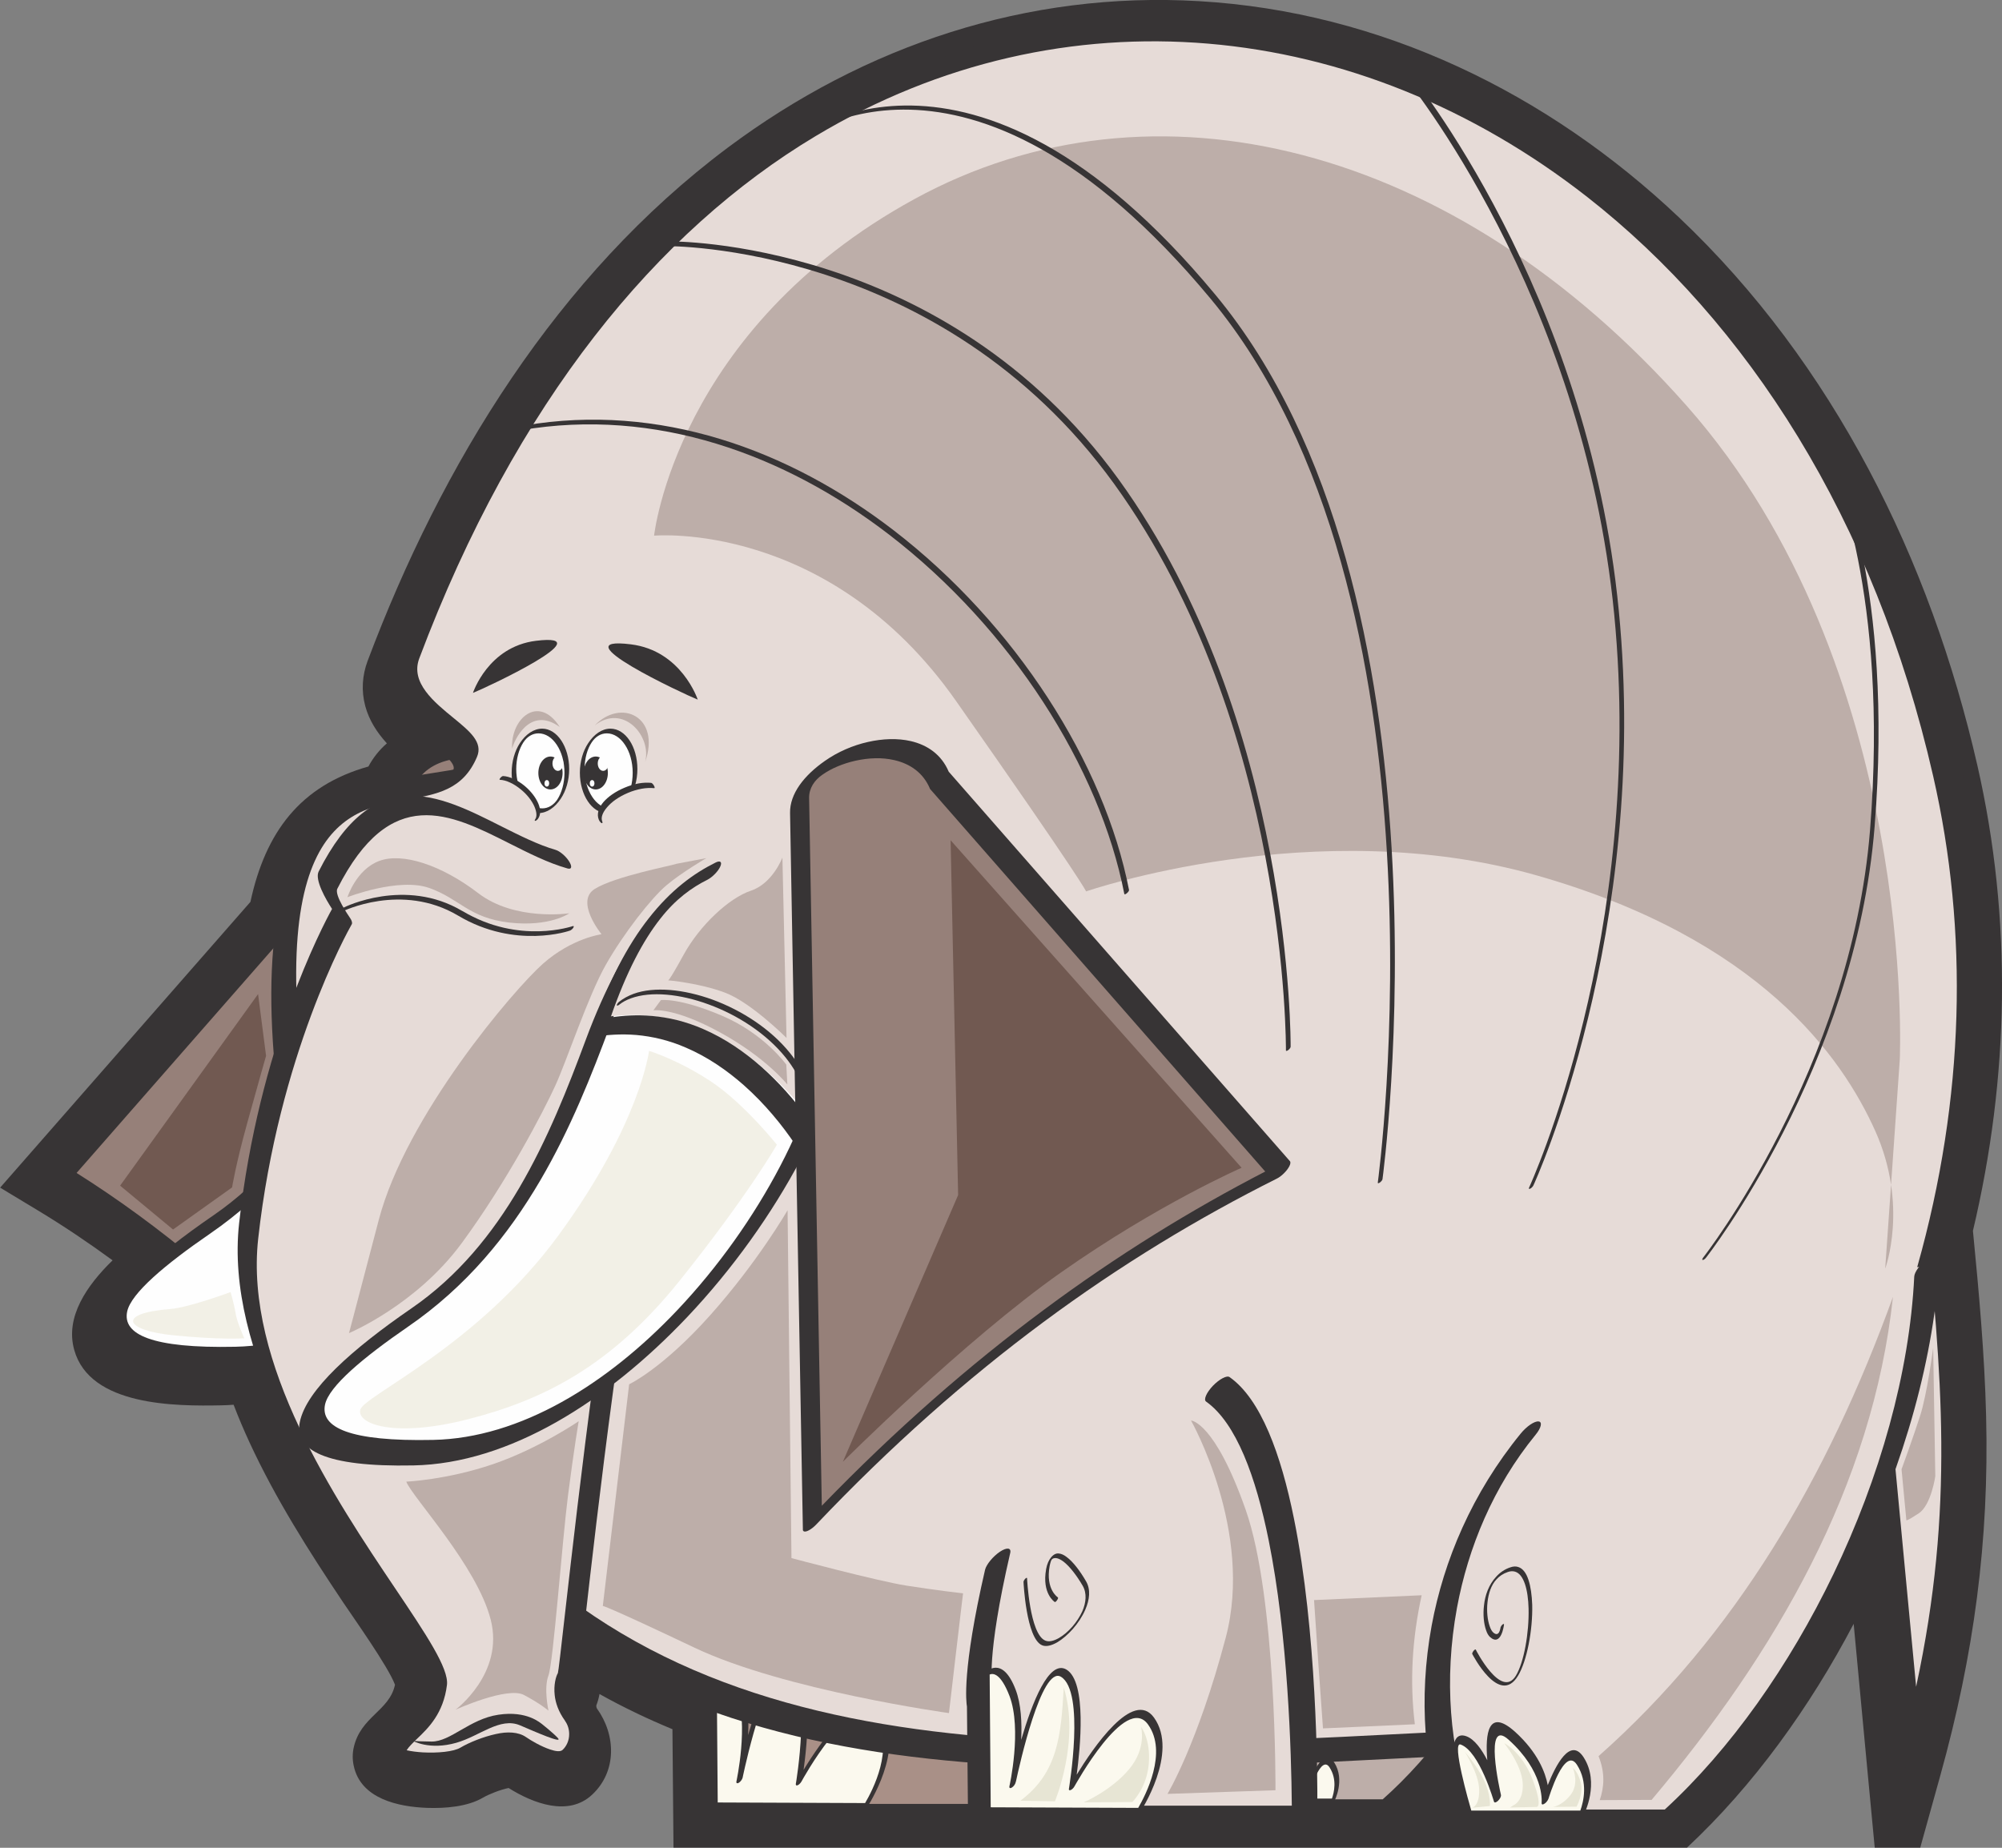 <?xml version="1.0" encoding="UTF-8" standalone="no"?>
<svg
   width="80mm"
   height="73.847mm"
   version="1.1"
   style="clip-rule:evenodd;fill-rule:evenodd;image-rendering:optimizeQuality;shape-rendering:geometricPrecision;text-rendering:geometricPrecision"
   viewBox="0 0 8000 7384.702"
   id="svg93"
   sodipodi:docname="elephant-4209931.svg"
   inkscape:version="1.4 (86a8ad7, 2024-10-11)"
   xmlns:inkscape="http://www.inkscape.org/namespaces/inkscape"
   xmlns:sodipodi="http://sodipodi.sourceforge.net/DTD/sodipodi-0.dtd"
   xmlns="http://www.w3.org/2000/svg"
   xmlns:svg="http://www.w3.org/2000/svg">
  <rect x="0" y="0" width="8000" height="7384.702" fill="#808080" stroke="none"/>
  <sodipodi:namedview
     id="namedview93"
     pagecolor="#ffffff"
     bordercolor="#666666"
     borderopacity="1.0"
     inkscape:showpageshadow="2"
     inkscape:pageopacity="0.0"
     inkscape:pagecheckerboard="0"
     inkscape:deskcolor="#d1d1d1"
     inkscape:document-units="mm"
     inkscape:zoom="1.0268353"
     inkscape:cx="162.63562"
     inkscape:cy="114.91619"
     inkscape:window-width="1066"
     inkscape:window-height="1008"
     inkscape:window-x="953"
     inkscape:window-y="0"
     inkscape:window-maximized="0"
     inkscape:current-layer="Camada_x0020_1" />
  <defs
     id="defs1">
    <style
       type="text/css"
       id="style1">  .elphntfil11 {fill:#FEFEFE} .elphntfil12 {fill:#E6E7E8} .elphntfil5 {fill:#373435} .elphntfil3 {fill:#373435} .elphntfil18 {fill:#FFFDF2} .elphntfil9 {fill:#FBF9EE} .elphntfil14 {fill:#F2F0E6} .elphntfil16 {fill:#E7E5D4} .elphntfil17 {fill:#E7E5D4} .elphntfil0 {fill:#FFFBD6} .elphntfil13 {fill:#E6DBD7} .elphntfil6 {fill:#E6DBD7} .elphntfil8 {fill:#BDAEA9} .elphntfil10 {fill:#A99087} .elphntfil7 {fill:#968079} .elphntfil15 {fill:#715951} .elphntfil1 {fill:#F9AA75} .elphntfil4 {fill:#5CA47A} .elphntfil2 {fill:#373435;fill-rule:nonzero}  </style>
  </defs>
  <g
     id="Camada_x0020_1"
     inkscape:label="elephant"
     inkscape:groupmode="layer"
     transform="translate(-2873.724,-5293.792)">
    <g
       id="g93"
       transform="matrix(-0.47,0,0,0.47,12224.453,2805.563)">
      <path
         class="elphntfil5"
         d="m 17909,17239 c -42,110 -88,218 -137,324 -221,477 -502,920 -794,1356 -82,123 -385,548 -441,701 47,223 293,270 351,535 11,50 11,102 0,153 -59,283 -381,350 -625,359 -152,5 -343,-9 -476,-88 -44,-26 -148,-68 -216,-81 -210,132 -509,245 -710,57 -212,-198 -203,-508 -41,-733 4,-7 6,-18 5,-27 -12,-30 -21,-63 -27,-96 -200,112 -407,211 -620,299 l -9,1007 c -3101,0 -5751,0 -8617,0 -564,-526 -1045,-1194 -1417,-1903 -39,413 -78,825 -116,1237 l -63,666 h -387 l -170,-611 c -286,-1027 -417,-1995 -390,-3060 13,-526 61,-1051 112,-1574 -309,-1303 -336,-2649 -38,-3956 400,-1751 1223,-3417 2537,-4661 1116,-1057 2535,-1749 4080,-1839 1459,-86 2843,375 4008,1246 1450,1085 2432,2690 3062,4365 46,124 54,254 20,382 -33,123 -101,227 -184,318 62,54 115,119 157,197 580,163 876,560 1003,1151 l 2128,2430 -323,195 c -217,131 -428,273 -633,423 218,213 405,481 326,762 -133,478 -861,479 -1252,471 -34,-1 -69,-2 -103,-5 z"
         id="path14" />
      <path
         class="elphntfil6"
         d="m 3566,13801 c -174,2612 -591,3962 98,6436 0,0 443,-4694 454,-4772 12,-78 -552,-1664 -552,-1664 z"
         id="path15" />
      <path
         class="elphntfil2"
         d="m 3647,14265 c -36,463 -77,879 -116,1271 -144,1446 -256,2573 73,4101 115,-1220 398,-4200 407,-4262 5,-41 -202,-648 -364,-1110 z m -333,1094 c 50,-504 104,-1047 144,-1641 -1,-30 29,-34 77,-6 57,34 117,101 135,151 2,4 569,1603 556,1692 -11,77 -452,4747 -454,4770 -3,27 -37,27 -85,-4 -59,-38 -116,-106 -129,-152 -532,-1912 -409,-3152 -244,-4810 z"
         id="path16" />
      <path
         class="elphntfil7"
         d="m 16464,11930 2903,3314 c -1539,932 -2646,2255 -3702,3624 l -390,-6725 c -23,-412 972,-732 1189,-213 z"
         id="path17" />
      <path
         class="elphntfil2"
         d="m 16543,11856 2901,3312 c 14,16 -9,62 -52,104 -16,16 -32,29 -47,38 v 0 c -750,454 -1395,1004 -1980,1606 -591,607 -1125,1273 -1648,1951 -35,45 -86,82 -115,82 -12,1 -18,-6 -18,-17 l -390,-6724 c -9,-160 110,-318 290,-444 103,-73 228,-128 354,-158 120,-29 245,-36 357,-15 153,30 283,112 348,265 z m 2701,3412 -2856,-3261 c -2,-1 -3,-3 -4,-5 -60,-144 -183,-221 -326,-249 -104,-19 -218,-13 -327,13 -102,24 -196,64 -269,115 -67,47 -110,115 -105,197 l 384,6627 c 493,-635 1001,-1257 1564,-1837 579,-595 1211,-1141 1939,-1600 z"
         id="path18" />
      <path
         class="elphntfil8"
         d="m 6591,17377 c 55,1134 703,2468 1548,3217 h 1153 c 6,-14 12,-27 17,-42 385,-1043 -88,-3103 -2718,-3175 z"
         id="path19" />
      <path
         class="elphntfil9"
         d="m 8566,20612 c 0,0 -86,-168 6,-311 92,-143 203,228 203,228 0,0 -20,-181 192,-374 213,-192 84,362 84,362 0,0 84,-295 197,-335 113,-41 -26,430 -26,430 z"
         id="path20" />
      <path
         class="elphntfil2"
         d="m 8550,20609 c -1,0 -94,-181 2,-329 77,-119 162,45 208,161 13,-72 56,-188 189,-308 156,-142 174,8 161,164 33,-64 74,-122 121,-139 h 1 c 167,-59 10,473 10,474 -1,3 -4,5 -7,4 h -655 c -8,0 -21,-10 -29,-24 z m 41,-286 c -66,102 -38,215 -20,265 h 632 c 12,-43 115,-402 62,-383 h -1 c -110,40 -192,331 -193,332 -2,7 -12,5 -23,-6 -11,-10 -19,-25 -17,-33 v -1 c 5,-22 102,-452 -45,-319 -203,184 -192,353 -191,365 2,9 -4,12 -14,7 -10,-5 -22,-20 -26,-32 0,-1 -92,-307 -164,-195 z"
         id="path21" />
      <path
         class="elphntfil10"
         d="m 11063,20633 c -3,-472 14,-3137 738,-3648 796,-562 1661,550 1872,1462 211,913 152,1147 152,1147 l -10,1039 z"
         id="path22" />
      <path
         class="elphntfil9"
         d="m 12540,20657 c 0,0 -317,-482 -109,-770 208,-288 671,558 671,558 0,0 -142,-837 71,-964 212,-128 435,945 435,945 0,0 -109,-492 0,-778 108,-285 222,-158 222,-158 l -10,1163 z"
         id="path23" />
      <path
         class="elphntfil2"
         d="m 12522,20660 c -1,-1 -331,-504 -117,-802 177,-245 520,259 658,486 -30,-216 -90,-788 87,-894 148,-89 293,284 385,598 -8,-144 -1,-304 46,-427 116,-304 257,-146 257,-146 12,13 19,28 19,37 l -10,1163 c 0,7 -3,10 -9,9 l -1280,5 c -10,0 -26,-12 -36,-29 z m -66,-744 c -171,237 22,605 84,710 l 1253,-5 9,-1129 c -30,-13 -95,-9 -168,183 -107,281 0,766 0,767 v 0 c 3,15 -6,20 -21,11 -14,-9 -29,-29 -32,-44 l -3,-15 c -26,-122 -217,-981 -382,-883 -207,125 -68,949 -67,952 1,9 -2,14 -10,13 -11,-1 -28,-16 -38,-33 -1,-3 -433,-792 -625,-527 z"
         id="path24" />
      <path
         class="elphntfil11"
         d="m 16495,13285 c 304,819 707,1806 1598,2420 889,611 1358,1179 -114,1150 -1678,-34 -3396,-2293 -3557,-3758 -136,-1227 1193,-2177 2073,188 z"
         id="path25" />
      <path
         class="elphntfil2"
         d="m 16598,13344 c 150,404 323,848 566,1260 227,388 518,750 913,1022 506,347 895,693 951,967 49,237 -207,385 -966,370 -815,-17 -1649,-545 -2329,-1263 -771,-815 -1330,-1870 -1419,-2683 -47,-422 76,-812 293,-1051 105,-115 232,-195 372,-228 146,-34 311,-17 485,65 394,186 805,658 1134,1541 z m 386,1196 c -258,-440 -438,-899 -592,-1315 -272,-732 -567,-1101 -831,-1226 -136,-64 -271,-75 -397,-46 -133,31 -252,108 -352,217 -209,229 -327,603 -282,1006 83,759 592,1730 1291,2468 592,626 1332,1087 2074,1102 714,15 959,-106 919,-299 -32,-155 -322,-400 -705,-663 -496,-341 -852,-780 -1125,-1244 z"
         id="path26" />
      <path
         class="elphntfil12"
         d="m 14741,14155 c -171,-370 -284,-733 -319,-1058 -135,-1219 1176,-2164 2056,143 -228,-41 -509,-37 -806,91 -425,184 -744,547 -931,824 z"
         id="path27" />
      <path
         class="elphntfil2"
         d="m 14686,14126 c -88,-189 -160,-377 -215,-559 -54,-178 -91,-351 -109,-514 -46,-416 74,-801 288,-1038 103,-114 228,-194 366,-227 141,-35 299,-20 464,56 360,167 740,604 1054,1428 8,21 1,30 -16,27 -111,-20 -235,-29 -369,-17 -134,12 -277,44 -424,108 -184,80 -348,193 -490,319 -184,162 -331,345 -436,501 -9,13 -42,-1 -74,-31 -19,-18 -33,-37 -39,-53 z m -99,-486 c 39,129 87,260 143,394 101,-141 233,-297 392,-439 144,-127 310,-242 497,-323 150,-64 296,-98 433,-110 127,-11 248,-3 357,14 -279,-719 -590,-1091 -875,-1223 -144,-66 -285,-78 -416,-47 -133,33 -254,111 -354,221 -210,232 -328,608 -283,1014 18,158 54,326 106,499 z"
         id="path28" />
      <path
         class="elphntfil2"
         d="m 14745,13761 c -2,5 -12,2 -23,-8 -11,-10 -18,-22 -16,-27 35,-97 88,-187 155,-269 164,-206 409,-363 656,-454 248,-90 499,-114 675,-50 45,17 86,39 122,68 11,9 20,22 20,28 -1,7 -10,5 -21,-4 -28,-22 -61,-40 -99,-54 -171,-62 -417,-38 -662,52 -246,90 -490,247 -653,451 -66,82 -119,171 -154,267 z"
         id="path29" />
      <path
         class="elphntfil13"
         d="M 5681,20061 C 3445,17343 2761,14388 3351,11801 5037,4414 13391,2859 16433,10953 c 154,409 -582,623 -493,832 233,545 2145,-607 1350,3614 -148,786 -432,1508 -828,2149 -2242,3620 -6869,2513 -10781,2513 z"
         id="path30" />
      <path
         class="elphntfil2"
         d="M 5620,20068 C 4508,18717 3773,17312 3382,15926 2973,14476 2939,13043 3244,11709 3745,9513 4834,7831 6198,6763 7178,5996 8301,5545 9449,5448 c 1158,-97 2346,165 3450,825 1468,879 2770,2432 3637,4739 102,270 -116,448 -297,596 v 0 c -119,97 -220,180 -199,230 1,3 114,18 255,42 683,118 1726,299 1102,3610 -73,391 -181,767 -318,1124 -141,365 -313,710 -512,1033 -1825,2947 -5223,2772 -8535,2601 -767,-39 -1529,-79 -2266,-79 -36,0 -100,-44 -146,-101 z M 3593,16062 c 369,1309 1049,2628 2068,3891 718,2 1460,40 2206,79 3296,170 6677,344 8490,-2584 200,-323 371,-665 509,-1025 137,-355 243,-727 316,-1115 563,-2988 -221,-3124 -736,-3213 -267,-46 -487,-84 -606,-364 -54,-125 62,-219 197,-330 168,-137 370,-302 294,-507 C 15509,8709 14305,7256 12960,6451 11905,5819 10755,5570 9625,5665 8487,5761 7373,6208 6399,6970 5042,8033 3958,9707 3459,11894 c -302,1321 -269,2738 134,4168 z"
         id="path31" />
      <ellipse
         class="elphntfil11"
         cx="14720"
         cy="11849"
         rx="225"
         ry="339"
         id="ellipse31" />
      <path
         class="elphntfil2"
         d="m 14705,11490 c 72,0 139,47 189,123 44,66 71,155 71,252 0,94 -26,180 -67,242 -41,62 -98,101 -162,101 -72,0 -139,-47 -190,-123 -43,-66 -70,-155 -70,-252 0,-94 25,-180 66,-242 41,-62 99,-101 163,-101 z m 159,116 c -31,-47 -76,-76 -128,-76 -60,0 -115,37 -155,98 -40,60 -65,144 -65,237 0,90 23,171 61,228 31,46 76,75 128,75 60,0 115,-37 155,-98 40,-60 65,-144 65,-237 0,-90 -23,-170 -61,-227 z"
         id="path32" />
      <ellipse
         class="elphntfil5"
         cx="14830"
         cy="11867"
         rx="103"
         ry="140"
         id="ellipse32" />
      <ellipse
         class="elphntfil11"
         cx="15301"
         cy="11849"
         rx="225"
         ry="339"
         id="ellipse33" />
      <path
         class="elphntfil2"
         d="m 15317,11530 c -61,0 -116,37 -156,98 -40,60 -65,144 -65,237 0,90 24,171 61,228 31,46 76,75 128,75 61,0 116,-37 155,-98 41,-60 66,-144 66,-237 0,-90 -24,-170 -61,-227 -31,-47 -76,-76 -128,-76 z m -194,61 c 41,-62 99,-101 162,-101 72,0 140,47 190,123 43,66 70,155 70,252 0,94 -25,180 -66,242 -41,62 -99,101 -162,101 -72,0 -140,-47 -190,-123 -44,-66 -71,-155 -71,-252 0,-94 26,-180 67,-242 z"
         id="path33" />
      <ellipse
         class="elphntfil11"
         cx="14767"
         cy="11786"
         rx="46"
         ry="63"
         id="ellipse34" />
      <ellipse
         class="elphntfil11"
         cx="14861"
         cy="11955"
         rx="20"
         ry="28"
         id="ellipse35" />
      <ellipse
         class="elphntfil5"
         cx="15215"
         cy="11867"
         rx="103"
         ry="140"
         id="ellipse36" />
      <ellipse
         class="elphntfil11"
         cx="15152"
         cy="11786"
         rx="46"
         ry="63"
         id="ellipse37" />
      <ellipse
         class="elphntfil11"
         cx="15246"
         cy="11955"
         rx="20"
         ry="28"
         id="ellipse38" />
      <path
         class="elphntfil5"
         d="m 13963,11243 c 0,0 137,-417 569,-470 615,-76 -450,423 -569,470 z"
         id="path38" />
      <path
         class="elphntfil5"
         d="m 15874,11186 c 0,0 -128,-393 -536,-443 -580,-71 424,399 536,443 z"
         id="path39" />
      <path
         class="elphntfil13"
         d="m 14351,12688 c 195,-184 467,0 770,-88 667,-192 1381,-1018 1987,178 38,75 -123,301 -123,301 0,0 619,1075 798,2682 178,1607 -1650,3421 -1605,3793 44,372 331,460 360,595 30,136 -495,165 -630,85 -135,-81 -410,-169 -495,-110 -84,59 -313,186 -376,127 -64,-59 -98,-182 0,-317 97,-136 63,-297 38,-339 -26,-42 -306,-3052 -687,-4825 -380,-1773 -37,-2082 -37,-2082 z"
         id="path40" />
      <path
         class="elphntfil2"
         d="m 15070,12679 c -36,10 -41,-17 -13,-61 27,-43 79,-87 114,-97 149,-43 305,-122 461,-200 538,-272 1083,-547 1554,384 35,70 -61,237 -114,318 81,146 624,1178 790,2671 123,1103 -682,2300 -1206,3079 -236,352 -411,612 -399,714 28,231 152,350 247,441 56,54 102,98 114,152 3,16 1,33 -5,50 -34,96 -119,159 -229,193 -58,18 -132,30 -206,34 -136,8 -281,-6 -345,-45 -74,-43 -189,-89 -292,-112 -72,-16 -129,-25 -140,-18 -59,42 -177,111 -277,145 -70,23 -133,30 -165,1 -38,-36 -66,-92 -66,-161 0,-64 24,-140 86,-225 v 0 0 c 22,-32 34,-73 38,-114 8,-73 -8,-135 -22,-159 -8,-13 -31,-216 -68,-542 -108,-952 -337,-2965 -621,-4288 -66,-308 -110,-571 -138,-794 -28,-226 -40,-414 -42,-570 0,-28 36,-79 81,-114 45,-36 82,-42 82,-14 1,154 13,340 41,564 29,225 72,487 137,790 285,1325 513,3340 622,4293 36,320 59,519 63,527 17,28 37,102 27,188 -7,65 -32,140 -87,216 v 1 c -26,36 -36,76 -36,114 0,57 24,104 56,134 19,18 60,12 107,-4 75,-25 161,-75 204,-105 65,-45 160,-48 256,-26 106,23 226,71 302,116 57,34 192,47 320,40 49,-3 96,-9 137,-18 -19,-30 -51,-61 -87,-96 -98,-93 -226,-217 -256,-460 -16,-141 178,-430 440,-820 506,-753 1283,-1910 1165,-2974 -173,-1561 -762,-2615 -794,-2671 -9,-11 -3,-36 20,-67 0,-1 129,-183 101,-238 -453,-895 -960,-639 -1461,-386 -165,83 -330,167 -496,214 z"
         id="path41" />
      <path
         class="elphntfil11"
         d="m 14812,14077 c 305,819 707,1806 1599,2420 888,611 1358,1180 -115,1150 -1678,-34 -3395,-2293 -3557,-3758 -135,-1227 1194,-2177 2073,188 z"
         id="path42" />
      <path
         class="elphntfil2"
         d="m 14915,14136 c 150,404 324,848 566,1260 228,388 519,750 914,1022 506,348 895,694 951,968 49,236 -207,384 -966,369 -815,-16 -1649,-545 -2329,-1263 -771,-815 -1330,-1870 -1420,-2682 -46,-423 76,-813 294,-1052 105,-115 231,-195 371,-228 147,-34 311,-17 486,65 394,186 805,658 1133,1541 z m 387,1196 c -258,-440 -438,-899 -593,-1315 -272,-731 -567,-1101 -831,-1226 -135,-64 -270,-75 -396,-46 -133,31 -253,108 -352,217 -209,229 -327,603 -283,1006 84,759 592,1730 1291,2468 593,626 1333,1087 2074,1102 714,15 959,-106 920,-299 -32,-156 -323,-400 -705,-663 -497,-341 -853,-780 -1125,-1244 z"
         id="path43" />
      <path
         class="elphntfil13"
         d="m 12903,14947 c -187,-403 -310,-799 -349,-1153 -146,-1328 1282,-2358 2241,156 -248,-44 -554,-41 -878,99 -463,201 -810,597 -1014,898 z"
         id="path44" />
      <path
         class="elphntfil2"
         d="m 13879,12774 c -40,-21 -89,-70 -107,-110 -19,-40 -1,-56 40,-35 185,92 379,232 570,477 174,222 342,531 491,973 9,27 -2,39 -26,33 -109,-19 -231,-28 -363,-17 -133,12 -276,44 -422,108 -184,79 -348,193 -490,318 -183,162 -330,345 -435,501 -12,18 -57,-1 -100,-43 -25,-24 -45,-50 -54,-72 -88,-190 -160,-378 -216,-561 -54,-179 -91,-353 -109,-517 -3,-30 30,-28 75,5 45,33 84,84 87,114 17,158 53,325 105,497 33,110 73,223 120,336 98,-134 224,-280 375,-414 144,-127 311,-243 497,-323 151,-66 297,-99 435,-111 125,-11 244,-4 352,13 -135,-390 -278,-656 -423,-840 -131,-168 -269,-266 -402,-332 z"
         id="path45" />
      <path
         class="elphntfil2"
         d="m 13063,14553 c -2,6 -12,2 -23,-8 -11,-9 -18,-22 -16,-27 35,-97 88,-187 154,-269 165,-205 410,-363 657,-454 247,-90 498,-114 674,-50 45,17 87,39 123,68 11,9 19,22 19,28 0,7 -10,5 -21,-4 -27,-22 -61,-40 -99,-54 -170,-62 -416,-38 -661,52 -246,90 -490,247 -654,451 -65,82 -118,171 -153,267 z"
         id="path46" />
      <path
         class="elphntfil2"
         d="m 15049,13207 c -9,-3 -22,-14 -28,-24 -7,-11 -4,-17 4,-14 2,0 456,160 938,-128 h 1 c 487,-290 1005,-32 1006,-31 10,4 22,16 27,26 5,10 0,15 -10,10 -1,-1 -506,-252 -987,34 v 0 c -487,290 -950,128 -951,127 z"
         id="path47" />
      <path
         class="elphntfil5"
         d="m 15285,19956 c 15,-10 129,-118 373,-81 244,36 407,230 568,228 161,-2 163,-8 163,-8 0,0 -143,85 -375,18 -198,-57 -370,-220 -540,-148 -129,55 -373,163 -321,107 41,-44 132,-116 132,-116 z"
         id="path48" />
      <path
         class="elphntfil13"
         d="m 3551,16067 c 82,1664 1033,3623 2273,4722 h 1694 c 8,-20 17,-40 24,-62 566,-1531 -129,-4554 -3991,-4660 z"
         id="path49" />
      <path
         class="elphntfil2"
         d="m 3403,15984 c -2,-39 45,-33 105,12 60,46 110,114 112,153 40,820 293,1710 687,2530 375,778 873,1487 1434,2002 h 1635 l 8,-18 c 6,-16 10,-26 12,-31 170,-460 224,-1055 112,-1665 -95,-513 -308,-1031 -668,-1472 -49,-59 -60,-111 -26,-114 35,-4 102,42 151,102 415,508 655,1080 758,1634 115,625 59,1235 -114,1706 -6,17 -11,27 -12,32 -3,7 -7,17 -13,30 -4,8 -11,12 -22,12 H 5873 c -23,3 -64,-18 -107,-55 -658,-584 -1235,-1387 -1654,-2257 -407,-846 -668,-1761 -709,-2601 z"
         id="path50" />
      <path
         class="elphntfil13"
         d="m 8803,20756 c -3,-472 14,-3137 738,-3648 796,-562 1661,550 1872,1462 211,913 152,1147 152,1147 l -10,1039 z"
         id="path51" />
      <path
         class="elphntfil2"
         d="m 11306,18499 c -10,-45 29,-49 88,-10 59,40 115,108 126,153 198,859 160,1129 154,1164 l -10,1036 c -1,17 -11,24 -29,23 H 8888 c -37,0 -105,-49 -152,-108 -27,-35 -41,-65 -41,-85 v 0 c -2,-303 4,-1504 199,-2466 110,-545 281,-1015 547,-1202 23,-17 87,17 142,74 55,58 81,118 58,134 -257,182 -424,642 -532,1178 -164,811 -193,1796 -197,2258 h 2535 l 10,-1016 c 0,-3 0,-5 1,-8 0,0 56,-225 -152,-1125 z"
         id="path52" />
      <path
         class="elphntfil9"
         d="m 6452,20725 c 0,0 -127,-247 8,-456 135,-210 298,333 298,333 0,0 -29,-265 283,-547 311,-283 123,530 123,530 0,0 123,-432 288,-492 166,-60 -38,632 -38,632 z"
         id="path53" />
      <path
         class="elphntfil2"
         d="m 6427,20720 c 0,-1 -136,-265 4,-483 113,-175 237,66 305,237 20,-106 83,-277 277,-453 230,-207 256,13 237,241 48,-93 109,-179 178,-204 248,-89 16,694 16,696 -2,5 -5,7 -10,7 h -961 c -13,0 -32,-16 -43,-36 z m 61,-420 c -97,150 -56,315 -29,390 h 927 c 19,-64 169,-590 91,-562 -162,58 -283,485 -284,486 -3,11 -18,8 -34,-7 -17,-16 -28,-38 -25,-50 v -1 c 8,-33 150,-664 -66,-468 -296,267 -282,514 -280,535 2,14 -6,19 -20,11 -16,-8 -33,-29 -39,-47 0,-1 -135,-451 -241,-287 z"
         id="path54" />
      <path
         class="elphntfil9"
         d="m 10218,20698 c 0,0 -317,-482 -109,-770 208,-288 671,558 671,558 0,0 -141,-837 71,-964 213,-128 435,945 435,945 0,0 -109,-492 0,-778 109,-285 222,-158 222,-158 l -9,1163 z"
         id="path55" />
      <path
         class="elphntfil2"
         d="m 10200,20701 c -1,-1 -331,-504 -116,-802 177,-245 519,260 657,486 -29,-216 -89,-788 87,-894 149,-89 293,284 385,598 -7,-144 0,-304 47,-427 116,-304 256,-146 257,-146 11,13 18,28 18,37 l -9,1163 c 0,7 -4,10 -10,9 l -1279,5 c -10,0 -26,-12 -37,-29 z m -65,-744 c -171,237 22,605 83,710 l 1254,-5 9,-1129 c -31,-13 -95,-9 -169,183 -107,282 0,766 1,767 v 1 c 3,15 -7,19 -21,10 -15,-9 -29,-29 -32,-44 l -4,-14 c -26,-123 -217,-982 -381,-884 -208,125 -68,949 -68,952 2,9 -1,14 -9,13 -11,-1 -29,-16 -38,-33 -2,-2 -434,-792 -625,-527 z"
         id="path56" />
      <path
         class="elphntfil7"
         d="m 11908,11930 -2903,3314 c 1357,677 2689,1628 3983,2992 l 109,-6093 c 7,-413 -972,-732 -1189,-213 z"
         id="path57" />
      <path
         class="elphntfil2"
         d="m 11984,12007 -2846,3249 c 631,326 1257,712 1877,1172 639,474 1270,1026 1893,1670 l 108,-6019 c 1,-82 -45,-151 -114,-198 -75,-53 -173,-94 -279,-118 -112,-25 -228,-30 -333,-5 -133,31 -245,107 -302,244 -1,2 -2,4 -4,5 z m -3056,3161 2901,-3312 c 62,-146 181,-227 322,-260 113,-26 240,-21 364,7 130,29 258,85 365,160 180,125 301,282 298,444 l -109,6090 c 1,8 -1,14 -7,18 -18,11 -66,-15 -107,-58 -635,-669 -1279,-1237 -1930,-1720 -654,-485 -1317,-886 -1986,-1221 -18,-9 -39,-24 -59,-44 -43,-42 -66,-88 -52,-104 z"
         id="path58" />
      <ellipse
         class="elphntfil13"
         transform="matrix(1.726,0.722,-0.722,1.726,14511.4,12154.8)"
         rx="161"
         ry="82"
         id="ellipse58"
         cx="0"
         cy="0" />
      <path
         class="elphntfil2"
         d="m 14334,11996 c -7,1 -6,-9 1,-21 6,-12 17,-23 24,-24 32,-3 69,-2 108,5 38,7 78,19 118,36 77,32 141,77 181,124 41,49 57,102 38,148 -5,12 -15,25 -23,29 -8,3 -11,-3 -6,-15 13,-32 -3,-75 -41,-119 -39,-47 -102,-91 -178,-123 -40,-17 -79,-28 -116,-35 -39,-7 -75,-8 -106,-5 z"
         id="path59" />
      <ellipse
         class="elphntfil13"
         transform="matrix(-1.168,0.983,0.891,1.289,15520.3,12099.5)"
         rx="161"
         ry="82"
         id="ellipse59"
         cx="0"
         cy="0" />
      <path
         class="elphntfil2"
         d="m 15618,11893 c 6,0 16,7 23,16 8,9 9,16 4,16 -27,1 -57,9 -88,24 -31,14 -63,35 -94,61 -52,43 -90,94 -111,141 -20,46 -24,86 -7,110 6,8 5,14 -2,13 -7,-2 -17,-10 -23,-19 -24,-34 -22,-82 0,-132 21,-48 60,-100 112,-144 31,-26 64,-47 95,-61 32,-15 64,-24 91,-25 z"
         id="path60" />
      <path
         class="elphntfil8"
         d="m 3743,14305 c 0,0 -157,-3335 1814,-5563 1971,-2228 4537,-2863 6562,-1756 2026,1108 2215,2863 2215,2863 0,0 -1485,-135 -2566,1404 -1080,1540 -1107,1621 -1107,1621 0,0 -1944,-675 -3835,-135 -1890,540 -2590,1538 -2875,2173 -284,635 -84,1170 -84,1170 z"
         id="path61" />
      <path
         class="elphntfil2"
         d="m 10336,12896 c -1,5 -11,3 -22,-7 -11,-9 -19,-21 -18,-27 210,-1077 964,-2261 2003,-3060 891,-685 1991,-1085 3137,-890 8,2 21,12 28,22 8,11 8,19 0,18 -1142,-195 -2239,205 -3128,888 -1037,798 -1791,1981 -2000,3056 z"
         id="path62" />
      <path
         class="elphntfil2"
         d="m 6895,15393 c 4,10 0,14 -11,8 -10,-5 -21,-17 -26,-27 -3,-6 -993,-2155 -726,-4888 265,-2732 1779,-4569 1783,-4575 3,-4 14,1 25,12 10,10 16,22 13,26 -4,5 -1516,1840 -1782,4569 -265,2728 721,4869 724,4875 z"
         id="path63" />
      <path
         class="elphntfil2"
         d="m 5415,15988 c 8,11 10,20 3,20 -7,0 -20,-9 -28,-20 -4,-5 -1270,-1621 -1433,-3664 -164,-2039 327,-3086 328,-3089 3,-5 13,-1 24,9 11,10 18,22 15,27 -1,3 -491,1047 -328,3083 163,2031 1415,3629 1419,3634 z"
         id="path64" />
      <path
         class="elphntfil2"
         d="m 7348,19321 c 3,-4 11,1 19,11 8,10 13,22 11,26 -1,1 -230,449 -389,186 -76,-125 -126,-389 -121,-603 3,-82 13,-156 32,-213 19,-58 48,-98 89,-110 19,-6 41,-5 66,4 48,16 88,44 120,80 63,68 94,157 103,243 10,80 1,159 -18,212 -8,25 -20,45 -32,56 -97,89 -120,-103 -120,-104 -1,-8 5,-8 14,0 8,8 16,20 16,28 1,0 10,85 62,38 11,-10 22,-29 30,-54 18,-51 27,-127 18,-204 -8,-73 -31,-145 -76,-193 -24,-27 -56,-49 -97,-63 -23,-8 -43,-8 -60,-3 -39,11 -66,50 -85,105 -19,56 -29,129 -31,209 -5,207 39,457 108,571 124,203 341,-220 341,-222 z"
         id="path65" />
      <path
         class="elphntfil2"
         d="m 11163,18714 c 0,-6 7,-4 16,5 8,9 15,21 14,28 0,1 -22,478 -157,537 -34,15 -81,3 -130,-25 -44,-26 -90,-66 -132,-113 -43,-49 -81,-106 -106,-164 -37,-85 -47,-172 -7,-241 52,-90 111,-167 165,-207 23,-18 45,-28 66,-30 23,-3 45,7 66,32 20,24 35,57 43,101 v 1 c 37,208 -73,278 -73,278 -4,3 -13,-4 -20,-15 -8,-11 -11,-21 -7,-24 0,0 106,-67 70,-266 v 0 c -6,-30 -12,-49 -19,-57 -8,-9 -20,-12 -36,-11 -19,2 -40,13 -63,30 -52,40 -111,116 -163,205 -37,64 -29,143 3,217 21,46 51,92 85,131 35,40 75,74 113,96 45,26 87,36 118,22 132,-57 154,-528 154,-530 z"
         id="path66" />
      <path
         class="elphntfil8"
         d="m 3801,16322 c 555,1534 1341,2876 2503,3905 -57,143 -48,263 -10,374 l -441,-2 C 4796,19345 3974,17929 3801,16322 Z"
         id="path67" />
      <path
         class="elphntfil8"
         d="m 7808,18859 915,41 c -25,381 -51,746 -76,1091 l -781,-35 c 44,-358 24,-724 -58,-1097 z"
         id="path68" />
      <path
         class="elphntfil8"
         d="m 11827,19861 c 0,0 1398,-193 2163,-556 764,-363 780,-355 780,-355 l -224,-1885 c 0,0 -281,-131 -687,-585 -406,-454 -660,-895 -660,-895 l -33,2958 c 0,0 -730,195 -977,234 -248,39 -482,66 -482,66 0,0 10,75 65,547 z"
         id="path69" />
      <path
         class="elphntfil8"
         d="m 14143,12639 c 45,17 520,106 694,213 173,106 -56,386 -56,386 0,0 251,33 498,251 246,218 1164,1292 1396,2179 232,886 253,962 253,962 0,0 -570,-238 -956,-762 -386,-524 -699,-1125 -797,-1340 -99,-215 -278,-760 -430,-1029 -152,-268 -387,-568 -516,-677 -129,-109 -339,-231 -339,-231 z"
         id="path70" />
      <path
         class="elphntfil8"
         d="m 16441,17893 c -53,135 -602,717 -718,1174 -117,457 299,765 299,765 0,0 -441,-200 -582,-125 -141,75 -208,133 -208,133 0,0 42,-191 0,-299 -41,-108 -116,-1139 -166,-1530 -50,-391 -91,-632 -91,-632 0,0 340,233 731,366 391,133 735,148 735,148 z"
         id="path71" />
      <path
         class="elphntfil8"
         d="m 13243,12586 c 0,0 82,220 268,282 186,62 434,294 571,543 137,250 134,219 134,219 0,0 -265,22 -485,105 -220,82 -523,385 -523,385 z"
         id="path72" />
      <path
         class="elphntfil8"
         d="m 13210,14347 c 0,0 186,-263 549,-417 362,-154 517,-132 517,-132 l 64,87 c 0,0 -174,-27 -565,187 -392,214 -574,444 -574,444 z"
         id="path73" />
      <path
         class="elphntfil14"
         d="m 14377,14230 c 0,0 72,612 765,1562 692,950 1661,1369 1690,1490 30,121 -289,241 -917,80 -628,-161 -1208,-443 -1796,-1175 -587,-733 -829,-1159 -829,-1159 0,0 282,-355 564,-540 281,-185 523,-258 523,-258 z"
         id="path74" />
      <path
         class="elphntfil14"
         d="m 17935,16281 c 0,0 356,132 512,144 461,36 391,183 -31,224 -408,40 -598,25 -598,25 0,0 62,-135 74,-212 12,-77 43,-181 43,-181 z"
         id="path75" />
      <path
         class="elphntfil15"
         d="m 11813,12439 -64,3017 980,2268 c 0,0 -1032,-1031 -1856,-1611 -825,-580 -1534,-889 -1534,-889 z"
         id="path76" />
      <path
         class="elphntfil15"
         d="m 17701,13747 1173,1629 -450,373 -502,-358 c 0,0 -30,-190 -129,-548 -99,-358 -160,-571 -160,-571 z"
         id="path77" />
      <path
         class="elphntfil2"
         d="m 8181,15350 c 1,8 -7,7 -18,-1 -11,-8 -21,-20 -22,-28 -2,-14 -678,-4993 1422,-7522 2103,-2534 3581,-1315 3586,-1312 11,9 20,22 19,28 0,7 -9,5 -20,-3 -4,-4 -1453,-1198 -3547,1324 -2097,2527 -1422,7500 -1420,7514 z"
         id="path78" />
      <path
         class="elphntfil2"
         d="m 8962,14226 c 0,7 -9,5 -20,-3 -11,-9 -20,-21 -20,-28 0,-8 -22,-2772 1462,-4824 1485,-2051 3809,-2024 3815,-2024 7,0 20,9 28,20 9,11 10,20 3,20 -6,0 -2325,-27 -3807,2021 -1483,2050 -1461,4810 -1461,4818 z"
         id="path79" />
      <path
         class="elphntfil8"
         d="m 3441,17847 c 0,0 35,245 140,315 106,70 106,59 106,59 l 41,-433 c 0,0 -100,-274 -158,-455 -59,-181 -111,-579 -111,-579 z"
         id="path80" />
      <path
         class="elphntfil8"
         d="m 14410,11773 c -135,-386 206,-543 429,-310 -242,-190 -487,90 -429,310 z"
         id="path81" />
      <path
         class="elphntfil8"
         d="m 15541,11661 c 15,-257 -225,-467 -405,-185 256,-184 389,116 405,185 z"
         id="path82" />
      <path
         class="elphntfil8"
         d="m 15055,13060 c 0,0 461,69 774,-171 313,-240 646,-348 842,-274 196,73 270,308 270,308 0,0 -436,-170 -696,-78 -259,92 -335,254 -680,294 -346,39 -510,-79 -510,-79 z"
         id="path83" />
      <path
         class="elphntfil8"
         d="m 9769,17373 c 0,0 -535,943 -295,1847 239,904 495,1328 495,1328 l -918,-31 c 0,0 -11,-1632 253,-2384 264,-752 465,-760 465,-760 z"
         id="path84" />
      <path
         class="elphntfil16"
         d="m 6522,20328 c -7,20 -53,138 22,231 76,94 149,100 149,100 l -202,-2 c 0,0 -60,-109 -36,-204 25,-96 67,-125 67,-125 z"
         id="path85" />
      <path
         class="elphntfil16"
         d="m 7026,20644 c 0,0 -88,-36 -77,-191 11,-156 157,-336 157,-336 0,0 -155,76 -244,316 -89,240 -29,226 -29,226 l 224,5 z"
         id="path86" />
      <path
         class="elphntfil16"
         d="m 7441,20191 c 0,0 -118,182 -122,320 -4,137 58,155 58,155 l -149,-15 c 0,0 -11,-94 53,-225 65,-131 160,-235 160,-235 z"
         id="path87" />
      <path
         class="elphntfil17"
         d="m 10193,19979 c 0,11 -48,181 104,361 151,180 384,280 384,280 l -413,-3 c 0,0 -123,-118 -140,-326 -17,-208 65,-312 65,-312 z"
         id="path88" />
      <path
         class="elphntfil17"
         d="m 10851,19643 c -141,451 75,968 75,968 l 294,-5 c -320,-238 -346,-557 -369,-963 z"
         id="path89" />
    </g>
  </g>
</svg>
